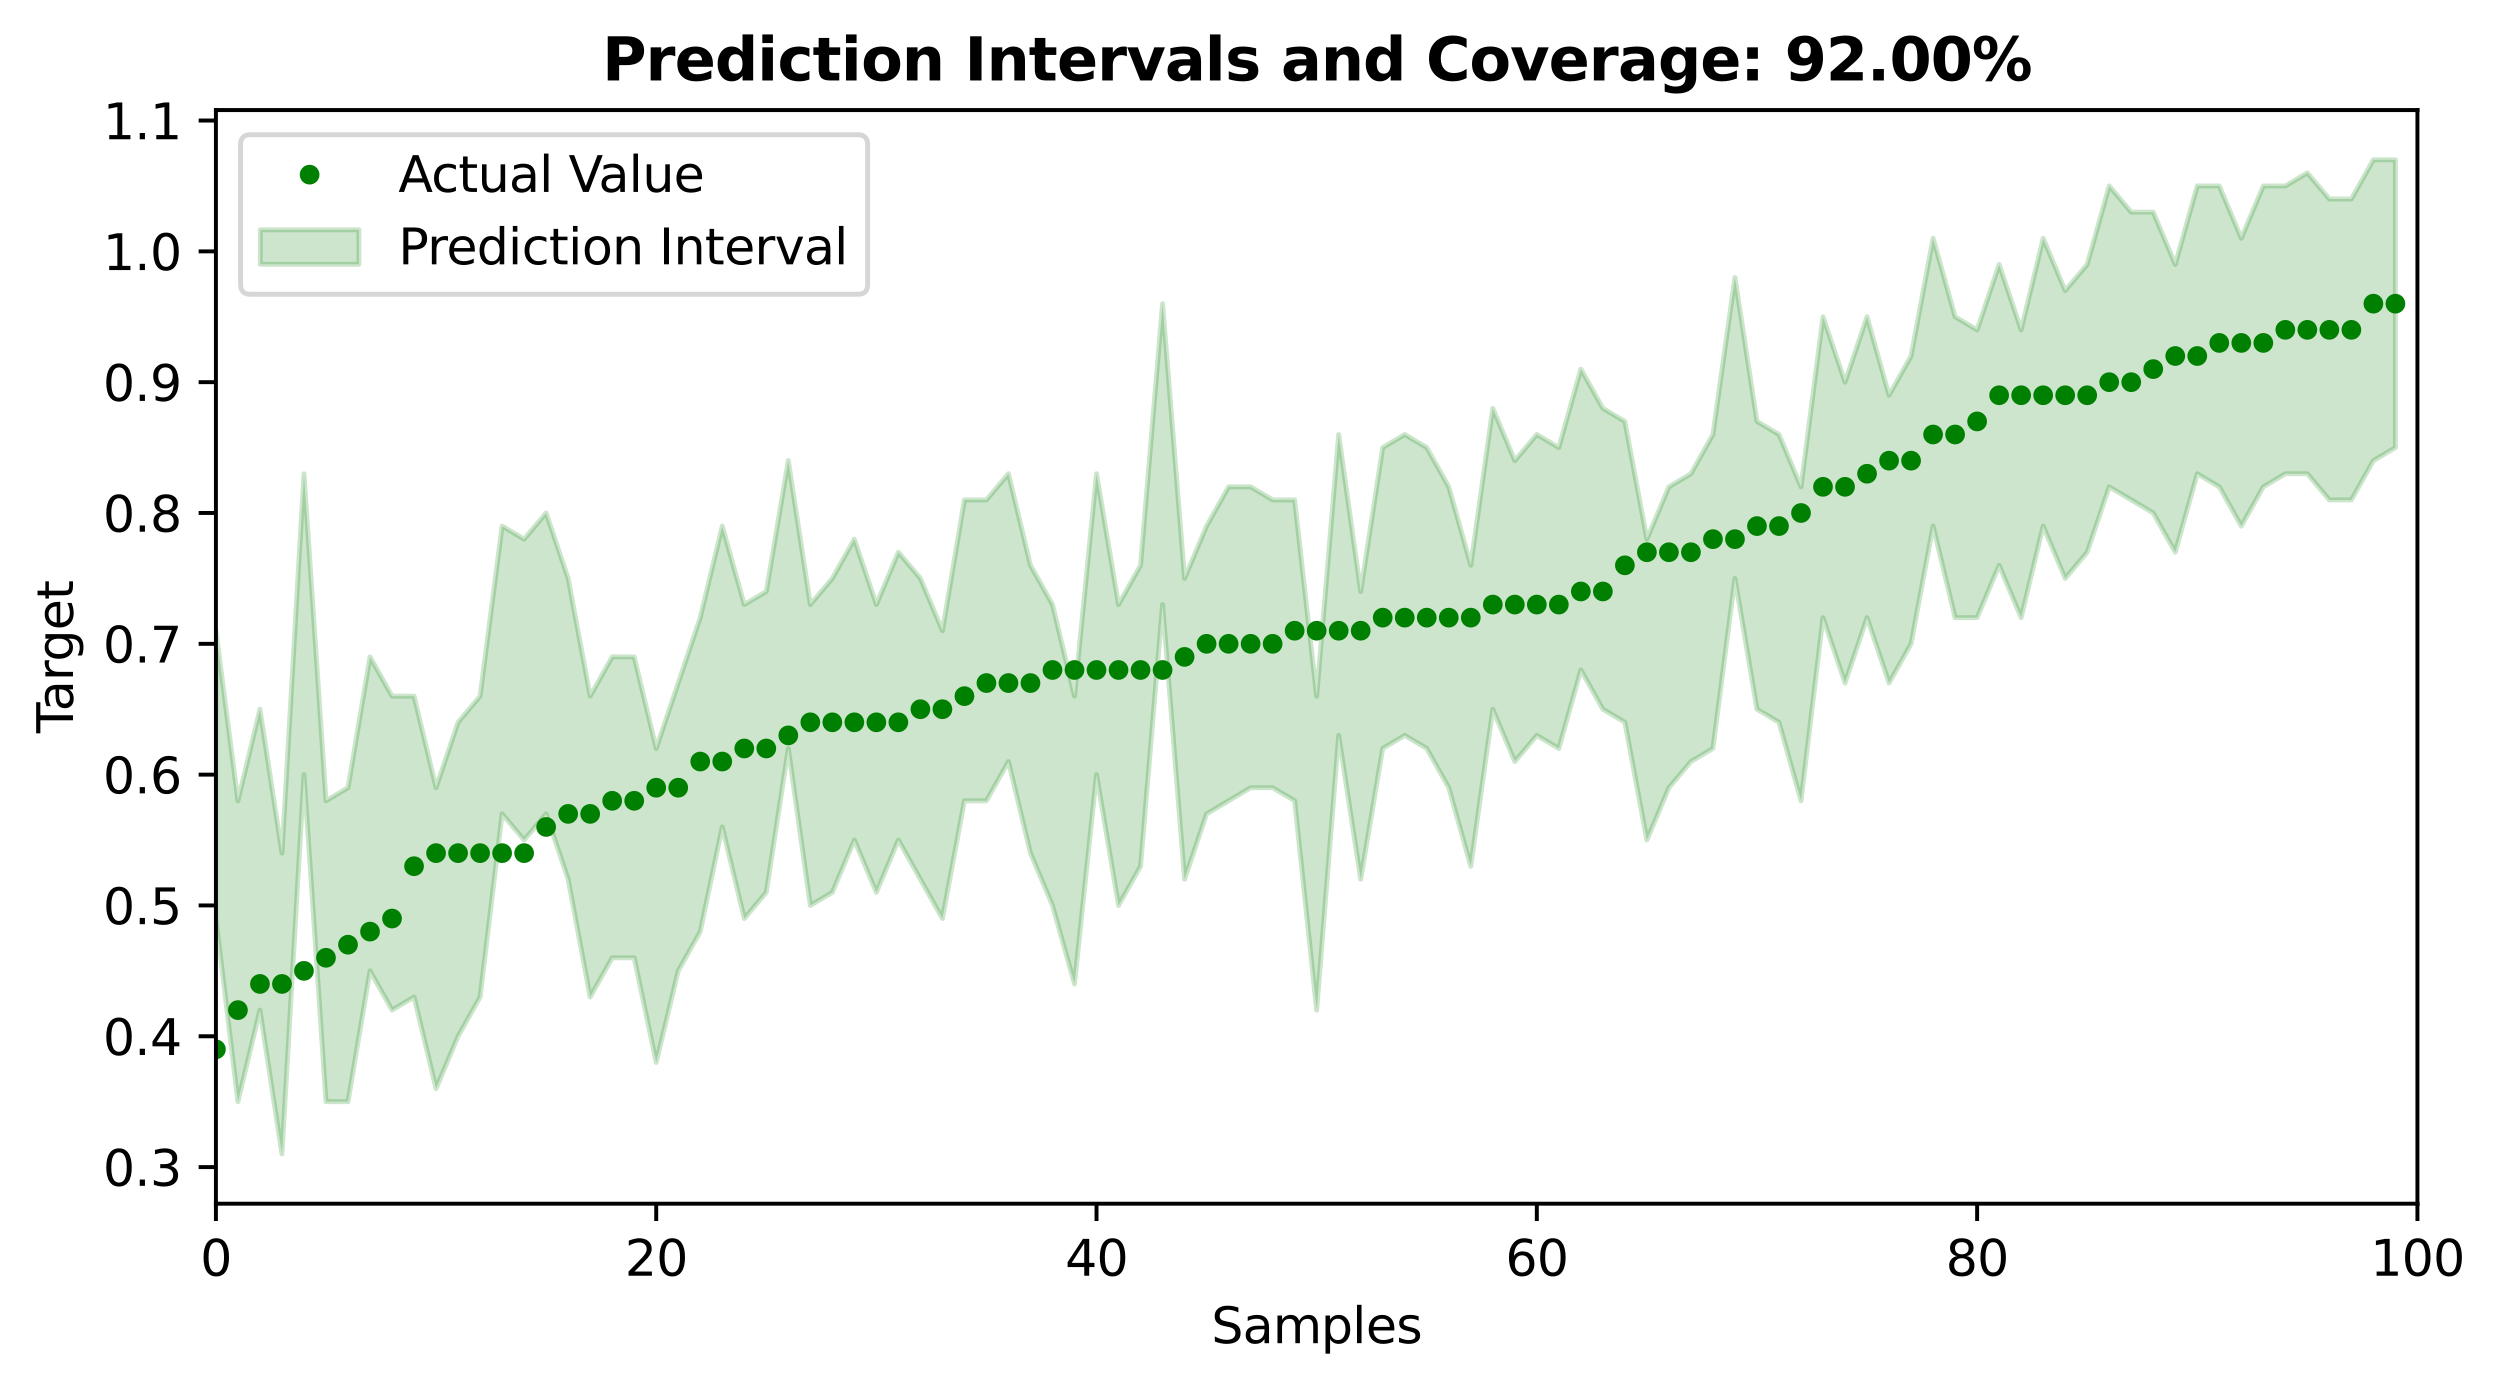 <?xml version="1.0" encoding="utf-8" standalone="no"?>
<!DOCTYPE svg PUBLIC "-//W3C//DTD SVG 1.1//EN"
  "http://www.w3.org/Graphics/SVG/1.1/DTD/svg11.dtd">
<svg xmlns:xlink="http://www.w3.org/1999/xlink" width="506.925pt" height="281.634pt" viewBox="0 0 506.925 281.634" xmlns="http://www.w3.org/2000/svg" version="1.1">
 <defs>
  <style type="text/css">*{stroke-linejoin: round; stroke-linecap: butt}</style>
 </defs>
 <g id="figure_1">
  <g id="patch_1">
   <path d="M 0 281.634 
L 506.925 281.634 
L 506.925 0 
L 0 0 
z
" style="fill: #ffffff"/>
  </g>
  <g id="axes_1">
   <g id="patch_2">
    <path d="M 43.781 244.078 
L 490.181 244.078 
L 490.181 22.318 
L 43.781 22.318 
z
" style="fill: #ffffff"/>
   </g>
   <g id="FillBetweenPolyCollection_1">
    <defs>
     <path id="m137c61a8e6" d="M 43.781 -153.742 
L 43.781 -95.384 
L 48.245 -58.247 
L 52.709 -76.815 
L 57.173 -47.636 
L 61.637 -124.563 
L 66.101 -58.247 
L 70.565 -58.247 
L 75.029 -84.773 
L 79.493 -76.815 
L 83.957 -79.468 
L 88.421 -60.899 
L 92.885 -71.51 
L 97.349 -79.468 
L 101.813 -116.605 
L 106.277 -111.299 
L 110.741 -116.605 
L 115.205 -103.342 
L 119.669 -79.468 
L 124.133 -87.426 
L 128.597 -87.426 
L 133.061 -66.205 
L 137.525 -84.773 
L 141.989 -92.731 
L 146.453 -113.952 
L 150.917 -95.384 
L 155.381 -100.689 
L 159.845 -129.868 
L 164.309 -98.036 
L 168.773 -100.689 
L 173.237 -111.299 
L 177.701 -100.689 
L 182.165 -111.299 
L 186.629 -103.342 
L 191.093 -95.384 
L 195.557 -119.257 
L 200.021 -119.257 
L 204.485 -127.215 
L 208.949 -108.647 
L 213.413 -98.036 
L 217.877 -82.12 
L 222.341 -124.563 
L 226.805 -98.036 
L 231.269 -105.994 
L 235.733 -159.047 
L 240.197 -103.342 
L 244.661 -116.605 
L 249.125 -119.257 
L 253.589 -121.91 
L 258.053 -121.91 
L 262.517 -119.257 
L 266.981 -76.815 
L 271.445 -132.52 
L 275.909 -103.342 
L 280.373 -129.868 
L 284.837 -132.52 
L 289.301 -129.868 
L 293.765 -121.91 
L 298.229 -105.994 
L 302.693 -137.826 
L 307.157 -127.215 
L 311.621 -132.52 
L 316.085 -129.868 
L 320.549 -145.784 
L 325.013 -137.826 
L 329.477 -135.173 
L 333.941 -111.299 
L 338.405 -121.91 
L 342.869 -127.215 
L 347.333 -129.868 
L 351.797 -164.352 
L 356.261 -137.826 
L 360.725 -135.173 
L 365.189 -119.257 
L 369.653 -156.394 
L 374.117 -143.131 
L 378.581 -156.394 
L 383.045 -143.131 
L 387.509 -151.089 
L 391.973 -174.963 
L 396.437 -156.394 
L 400.901 -156.394 
L 405.365 -167.005 
L 409.829 -156.394 
L 414.293 -174.963 
L 418.757 -164.352 
L 423.221 -169.657 
L 427.685 -182.92 
L 432.149 -180.268 
L 436.613 -177.615 
L 441.077 -169.657 
L 445.541 -185.573 
L 450.005 -182.92 
L 454.469 -174.963 
L 458.933 -182.92 
L 463.397 -185.573 
L 467.861 -185.573 
L 472.325 -180.268 
L 476.789 -180.268 
L 481.253 -188.226 
L 485.717 -190.878 
L 485.717 -249.236 
L 485.717 -249.236 
L 481.253 -249.236 
L 476.789 -241.278 
L 472.325 -241.278 
L 467.861 -246.584 
L 463.397 -243.931 
L 458.933 -243.931 
L 454.469 -233.32 
L 450.005 -243.931 
L 445.541 -243.931 
L 441.077 -228.015 
L 436.613 -238.626 
L 432.149 -238.626 
L 427.685 -243.931 
L 423.221 -228.015 
L 418.757 -222.71 
L 414.293 -233.32 
L 409.829 -214.752 
L 405.365 -228.015 
L 400.901 -214.752 
L 396.437 -217.405 
L 391.973 -233.32 
L 387.509 -209.447 
L 383.045 -201.489 
L 378.581 -217.405 
L 374.117 -204.142 
L 369.653 -217.405 
L 365.189 -182.92 
L 360.725 -193.531 
L 356.261 -196.184 
L 351.797 -225.363 
L 347.333 -193.531 
L 342.869 -185.573 
L 338.405 -182.92 
L 333.941 -172.31 
L 329.477 -196.184 
L 325.013 -198.836 
L 320.549 -206.794 
L 316.085 -190.878 
L 311.621 -193.531 
L 307.157 -188.226 
L 302.693 -198.836 
L 298.229 -167.005 
L 293.765 -182.92 
L 289.301 -190.878 
L 284.837 -193.531 
L 280.373 -190.878 
L 275.909 -161.699 
L 271.445 -193.531 
L 266.981 -140.478 
L 262.517 -180.268 
L 258.053 -180.268 
L 253.589 -182.92 
L 249.125 -182.92 
L 244.661 -174.963 
L 240.197 -164.352 
L 235.733 -220.057 
L 231.269 -167.005 
L 226.805 -159.047 
L 222.341 -185.573 
L 217.877 -140.478 
L 213.413 -159.047 
L 208.949 -167.005 
L 204.485 -185.573 
L 200.021 -180.268 
L 195.557 -180.268 
L 191.093 -153.742 
L 186.629 -164.352 
L 182.165 -169.657 
L 177.701 -159.047 
L 173.237 -172.31 
L 168.773 -164.352 
L 164.309 -159.047 
L 159.845 -188.226 
L 155.381 -161.699 
L 150.917 -159.047 
L 146.453 -174.963 
L 141.989 -156.394 
L 137.525 -143.131 
L 133.061 -129.868 
L 128.597 -148.436 
L 124.133 -148.436 
L 119.669 -140.478 
L 115.205 -164.352 
L 110.741 -177.615 
L 106.277 -172.31 
L 101.813 -174.963 
L 97.349 -140.478 
L 92.885 -135.173 
L 88.421 -121.91 
L 83.957 -140.478 
L 79.493 -140.478 
L 75.029 -148.436 
L 70.565 -121.91 
L 66.101 -119.257 
L 61.637 -185.573 
L 57.173 -108.647 
L 52.709 -137.826 
L 48.245 -119.257 
L 43.781 -153.742 
z
" style="stroke: #008000; stroke-opacity: 0.2"/>
    </defs>
    <g clip-path="url(#p1308bdce38)">
     <use xlink:href="#m137c61a8e6" x="0" y="281.634" style="fill: #008000; fill-opacity: 0.2; stroke: #008000; stroke-opacity: 0.2"/>
    </g>
   </g>
   <g id="matplotlib.axis_1">
    <g id="xtick_1">
     <g id="line2d_1">
      <defs>
       <path id="m899ff5d4dc" d="M 0 0 
L 0 3.5 
" style="stroke: #000000; stroke-width: 0.8"/>
      </defs>
      <g>
       <use xlink:href="#m899ff5d4dc" x="43.781" y="244.078" style="stroke: #000000; stroke-width: 0.8"/>
      </g>
     </g>
     <g id="text_1">
      <!-- 0 -->
      <g transform="translate(40.6 258.677) scale(0.1 -0.1)">
       <defs>
        <path id="DejaVuSans-30" d="M 2034 4250 
Q 1547 4250 1301 3770 
Q 1056 3291 1056 2328 
Q 1056 1369 1301 889 
Q 1547 409 2034 409 
Q 2525 409 2770 889 
Q 3016 1369 3016 2328 
Q 3016 3291 2770 3770 
Q 2525 4250 2034 4250 
z
M 2034 4750 
Q 2819 4750 3233 4129 
Q 3647 3509 3647 2328 
Q 3647 1150 3233 529 
Q 2819 -91 2034 -91 
Q 1250 -91 836 529 
Q 422 1150 422 2328 
Q 422 3509 836 4129 
Q 1250 4750 2034 4750 
z
" transform="scale(0.016)"/>
       </defs>
       <use xlink:href="#DejaVuSans-30"/>
      </g>
     </g>
    </g>
    <g id="xtick_2">
     <g id="line2d_2">
      <g>
       <use xlink:href="#m899ff5d4dc" x="133.061" y="244.078" style="stroke: #000000; stroke-width: 0.8"/>
      </g>
     </g>
     <g id="text_2">
      <!-- 20 -->
      <g transform="translate(126.699 258.677) scale(0.1 -0.1)">
       <defs>
        <path id="DejaVuSans-32" d="M 1228 531 
L 3431 531 
L 3431 0 
L 469 0 
L 469 531 
Q 828 903 1448 1529 
Q 2069 2156 2228 2338 
Q 2531 2678 2651 2914 
Q 2772 3150 2772 3378 
Q 2772 3750 2511 3984 
Q 2250 4219 1831 4219 
Q 1534 4219 1204 4116 
Q 875 4013 500 3803 
L 500 4441 
Q 881 4594 1212 4672 
Q 1544 4750 1819 4750 
Q 2544 4750 2975 4387 
Q 3406 4025 3406 3419 
Q 3406 3131 3298 2873 
Q 3191 2616 2906 2266 
Q 2828 2175 2409 1742 
Q 1991 1309 1228 531 
z
" transform="scale(0.016)"/>
       </defs>
       <use xlink:href="#DejaVuSans-32"/>
       <use xlink:href="#DejaVuSans-30" transform="translate(63.623 0)"/>
      </g>
     </g>
    </g>
    <g id="xtick_3">
     <g id="line2d_3">
      <g>
       <use xlink:href="#m899ff5d4dc" x="222.341" y="244.078" style="stroke: #000000; stroke-width: 0.8"/>
      </g>
     </g>
     <g id="text_3">
      <!-- 40 -->
      <g transform="translate(215.979 258.677) scale(0.1 -0.1)">
       <defs>
        <path id="DejaVuSans-34" d="M 2419 4116 
L 825 1625 
L 2419 1625 
L 2419 4116 
z
M 2253 4666 
L 3047 4666 
L 3047 1625 
L 3713 1625 
L 3713 1100 
L 3047 1100 
L 3047 0 
L 2419 0 
L 2419 1100 
L 313 1100 
L 313 1709 
L 2253 4666 
z
" transform="scale(0.016)"/>
       </defs>
       <use xlink:href="#DejaVuSans-34"/>
       <use xlink:href="#DejaVuSans-30" transform="translate(63.623 0)"/>
      </g>
     </g>
    </g>
    <g id="xtick_4">
     <g id="line2d_4">
      <g>
       <use xlink:href="#m899ff5d4dc" x="311.621" y="244.078" style="stroke: #000000; stroke-width: 0.8"/>
      </g>
     </g>
     <g id="text_4">
      <!-- 60 -->
      <g transform="translate(305.259 258.677) scale(0.1 -0.1)">
       <defs>
        <path id="DejaVuSans-36" d="M 2113 2584 
Q 1688 2584 1439 2293 
Q 1191 2003 1191 1497 
Q 1191 994 1439 701 
Q 1688 409 2113 409 
Q 2538 409 2786 701 
Q 3034 994 3034 1497 
Q 3034 2003 2786 2293 
Q 2538 2584 2113 2584 
z
M 3366 4563 
L 3366 3988 
Q 3128 4100 2886 4159 
Q 2644 4219 2406 4219 
Q 1781 4219 1451 3797 
Q 1122 3375 1075 2522 
Q 1259 2794 1537 2939 
Q 1816 3084 2150 3084 
Q 2853 3084 3261 2657 
Q 3669 2231 3669 1497 
Q 3669 778 3244 343 
Q 2819 -91 2113 -91 
Q 1303 -91 875 529 
Q 447 1150 447 2328 
Q 447 3434 972 4092 
Q 1497 4750 2381 4750 
Q 2619 4750 2861 4703 
Q 3103 4656 3366 4563 
z
" transform="scale(0.016)"/>
       </defs>
       <use xlink:href="#DejaVuSans-36"/>
       <use xlink:href="#DejaVuSans-30" transform="translate(63.623 0)"/>
      </g>
     </g>
    </g>
    <g id="xtick_5">
     <g id="line2d_5">
      <g>
       <use xlink:href="#m899ff5d4dc" x="400.901" y="244.078" style="stroke: #000000; stroke-width: 0.8"/>
      </g>
     </g>
     <g id="text_5">
      <!-- 80 -->
      <g transform="translate(394.539 258.677) scale(0.1 -0.1)">
       <defs>
        <path id="DejaVuSans-38" d="M 2034 2216 
Q 1584 2216 1326 1975 
Q 1069 1734 1069 1313 
Q 1069 891 1326 650 
Q 1584 409 2034 409 
Q 2484 409 2743 651 
Q 3003 894 3003 1313 
Q 3003 1734 2745 1975 
Q 2488 2216 2034 2216 
z
M 1403 2484 
Q 997 2584 770 2862 
Q 544 3141 544 3541 
Q 544 4100 942 4425 
Q 1341 4750 2034 4750 
Q 2731 4750 3128 4425 
Q 3525 4100 3525 3541 
Q 3525 3141 3298 2862 
Q 3072 2584 2669 2484 
Q 3125 2378 3379 2068 
Q 3634 1759 3634 1313 
Q 3634 634 3220 271 
Q 2806 -91 2034 -91 
Q 1263 -91 848 271 
Q 434 634 434 1313 
Q 434 1759 690 2068 
Q 947 2378 1403 2484 
z
M 1172 3481 
Q 1172 3119 1398 2916 
Q 1625 2713 2034 2713 
Q 2441 2713 2670 2916 
Q 2900 3119 2900 3481 
Q 2900 3844 2670 4047 
Q 2441 4250 2034 4250 
Q 1625 4250 1398 4047 
Q 1172 3844 1172 3481 
z
" transform="scale(0.016)"/>
       </defs>
       <use xlink:href="#DejaVuSans-38"/>
       <use xlink:href="#DejaVuSans-30" transform="translate(63.623 0)"/>
      </g>
     </g>
    </g>
    <g id="xtick_6">
     <g id="line2d_6">
      <g>
       <use xlink:href="#m899ff5d4dc" x="490.181" y="244.078" style="stroke: #000000; stroke-width: 0.8"/>
      </g>
     </g>
     <g id="text_6">
      <!-- 100 -->
      <g transform="translate(480.637 258.677) scale(0.1 -0.1)">
       <defs>
        <path id="DejaVuSans-31" d="M 794 531 
L 1825 531 
L 1825 4091 
L 703 3866 
L 703 4441 
L 1819 4666 
L 2450 4666 
L 2450 531 
L 3481 531 
L 3481 0 
L 794 0 
L 794 531 
z
" transform="scale(0.016)"/>
       </defs>
       <use xlink:href="#DejaVuSans-31"/>
       <use xlink:href="#DejaVuSans-30" transform="translate(63.623 0)"/>
       <use xlink:href="#DejaVuSans-30" transform="translate(127.246 0)"/>
      </g>
     </g>
    </g>
    <g id="text_7">
     <!-- Samples -->
     <g transform="translate(245.628 272.355) scale(0.1 -0.1)">
      <defs>
       <path id="DejaVuSans-53" d="M 3425 4513 
L 3425 3897 
Q 3066 4069 2747 4153 
Q 2428 4238 2131 4238 
Q 1616 4238 1336 4038 
Q 1056 3838 1056 3469 
Q 1056 3159 1242 3001 
Q 1428 2844 1947 2747 
L 2328 2669 
Q 3034 2534 3370 2195 
Q 3706 1856 3706 1288 
Q 3706 609 3251 259 
Q 2797 -91 1919 -91 
Q 1588 -91 1214 -16 
Q 841 59 441 206 
L 441 856 
Q 825 641 1194 531 
Q 1563 422 1919 422 
Q 2459 422 2753 634 
Q 3047 847 3047 1241 
Q 3047 1584 2836 1778 
Q 2625 1972 2144 2069 
L 1759 2144 
Q 1053 2284 737 2584 
Q 422 2884 422 3419 
Q 422 4038 858 4394 
Q 1294 4750 2059 4750 
Q 2388 4750 2728 4690 
Q 3069 4631 3425 4513 
z
" transform="scale(0.016)"/>
       <path id="DejaVuSans-61" d="M 2194 1759 
Q 1497 1759 1228 1600 
Q 959 1441 959 1056 
Q 959 750 1161 570 
Q 1363 391 1709 391 
Q 2188 391 2477 730 
Q 2766 1069 2766 1631 
L 2766 1759 
L 2194 1759 
z
M 3341 1997 
L 3341 0 
L 2766 0 
L 2766 531 
Q 2569 213 2275 61 
Q 1981 -91 1556 -91 
Q 1019 -91 701 211 
Q 384 513 384 1019 
Q 384 1609 779 1909 
Q 1175 2209 1959 2209 
L 2766 2209 
L 2766 2266 
Q 2766 2663 2505 2880 
Q 2244 3097 1772 3097 
Q 1472 3097 1187 3025 
Q 903 2953 641 2809 
L 641 3341 
Q 956 3463 1253 3523 
Q 1550 3584 1831 3584 
Q 2591 3584 2966 3190 
Q 3341 2797 3341 1997 
z
" transform="scale(0.016)"/>
       <path id="DejaVuSans-6d" d="M 3328 2828 
Q 3544 3216 3844 3400 
Q 4144 3584 4550 3584 
Q 5097 3584 5394 3201 
Q 5691 2819 5691 2113 
L 5691 0 
L 5113 0 
L 5113 2094 
Q 5113 2597 4934 2840 
Q 4756 3084 4391 3084 
Q 3944 3084 3684 2787 
Q 3425 2491 3425 1978 
L 3425 0 
L 2847 0 
L 2847 2094 
Q 2847 2600 2669 2842 
Q 2491 3084 2119 3084 
Q 1678 3084 1418 2786 
Q 1159 2488 1159 1978 
L 1159 0 
L 581 0 
L 581 3500 
L 1159 3500 
L 1159 2956 
Q 1356 3278 1631 3431 
Q 1906 3584 2284 3584 
Q 2666 3584 2933 3390 
Q 3200 3197 3328 2828 
z
" transform="scale(0.016)"/>
       <path id="DejaVuSans-70" d="M 1159 525 
L 1159 -1331 
L 581 -1331 
L 581 3500 
L 1159 3500 
L 1159 2969 
Q 1341 3281 1617 3432 
Q 1894 3584 2278 3584 
Q 2916 3584 3314 3078 
Q 3713 2572 3713 1747 
Q 3713 922 3314 415 
Q 2916 -91 2278 -91 
Q 1894 -91 1617 61 
Q 1341 213 1159 525 
z
M 3116 1747 
Q 3116 2381 2855 2742 
Q 2594 3103 2138 3103 
Q 1681 3103 1420 2742 
Q 1159 2381 1159 1747 
Q 1159 1113 1420 752 
Q 1681 391 2138 391 
Q 2594 391 2855 752 
Q 3116 1113 3116 1747 
z
" transform="scale(0.016)"/>
       <path id="DejaVuSans-6c" d="M 603 4863 
L 1178 4863 
L 1178 0 
L 603 0 
L 603 4863 
z
" transform="scale(0.016)"/>
       <path id="DejaVuSans-65" d="M 3597 1894 
L 3597 1613 
L 953 1613 
Q 991 1019 1311 708 
Q 1631 397 2203 397 
Q 2534 397 2845 478 
Q 3156 559 3463 722 
L 3463 178 
Q 3153 47 2828 -22 
Q 2503 -91 2169 -91 
Q 1331 -91 842 396 
Q 353 884 353 1716 
Q 353 2575 817 3079 
Q 1281 3584 2069 3584 
Q 2775 3584 3186 3129 
Q 3597 2675 3597 1894 
z
M 3022 2063 
Q 3016 2534 2758 2815 
Q 2500 3097 2075 3097 
Q 1594 3097 1305 2825 
Q 1016 2553 972 2059 
L 3022 2063 
z
" transform="scale(0.016)"/>
       <path id="DejaVuSans-73" d="M 2834 3397 
L 2834 2853 
Q 2591 2978 2328 3040 
Q 2066 3103 1784 3103 
Q 1356 3103 1142 2972 
Q 928 2841 928 2578 
Q 928 2378 1081 2264 
Q 1234 2150 1697 2047 
L 1894 2003 
Q 2506 1872 2764 1633 
Q 3022 1394 3022 966 
Q 3022 478 2636 193 
Q 2250 -91 1575 -91 
Q 1294 -91 989 -36 
Q 684 19 347 128 
L 347 722 
Q 666 556 975 473 
Q 1284 391 1588 391 
Q 1994 391 2212 530 
Q 2431 669 2431 922 
Q 2431 1156 2273 1281 
Q 2116 1406 1581 1522 
L 1381 1569 
Q 847 1681 609 1914 
Q 372 2147 372 2553 
Q 372 3047 722 3315 
Q 1072 3584 1716 3584 
Q 2034 3584 2315 3537 
Q 2597 3491 2834 3397 
z
" transform="scale(0.016)"/>
      </defs>
      <use xlink:href="#DejaVuSans-53"/>
      <use xlink:href="#DejaVuSans-61" transform="translate(63.477 0)"/>
      <use xlink:href="#DejaVuSans-6d" transform="translate(124.756 0)"/>
      <use xlink:href="#DejaVuSans-70" transform="translate(222.168 0)"/>
      <use xlink:href="#DejaVuSans-6c" transform="translate(285.645 0)"/>
      <use xlink:href="#DejaVuSans-65" transform="translate(313.428 0)"/>
      <use xlink:href="#DejaVuSans-73" transform="translate(374.951 0)"/>
     </g>
    </g>
   </g>
   <g id="matplotlib.axis_2">
    <g id="ytick_1">
     <g id="line2d_7">
      <defs>
       <path id="md179dfed10" d="M 0 0 
L -3.5 0 
" style="stroke: #000000; stroke-width: 0.8"/>
      </defs>
      <g>
       <use xlink:href="#md179dfed10" x="43.781" y="236.651" style="stroke: #000000; stroke-width: 0.8"/>
      </g>
     </g>
     <g id="text_8">
      <!-- 0.3 -->
      <g transform="translate(20.878 240.45) scale(0.1 -0.1)">
       <defs>
        <path id="DejaVuSans-2e" d="M 684 794 
L 1344 794 
L 1344 0 
L 684 0 
L 684 794 
z
" transform="scale(0.016)"/>
        <path id="DejaVuSans-33" d="M 2597 2516 
Q 3050 2419 3304 2112 
Q 3559 1806 3559 1356 
Q 3559 666 3084 287 
Q 2609 -91 1734 -91 
Q 1441 -91 1130 -33 
Q 819 25 488 141 
L 488 750 
Q 750 597 1062 519 
Q 1375 441 1716 441 
Q 2309 441 2620 675 
Q 2931 909 2931 1356 
Q 2931 1769 2642 2001 
Q 2353 2234 1838 2234 
L 1294 2234 
L 1294 2753 
L 1863 2753 
Q 2328 2753 2575 2939 
Q 2822 3125 2822 3475 
Q 2822 3834 2567 4026 
Q 2313 4219 1838 4219 
Q 1578 4219 1281 4162 
Q 984 4106 628 3988 
L 628 4550 
Q 988 4650 1302 4700 
Q 1616 4750 1894 4750 
Q 2613 4750 3031 4423 
Q 3450 4097 3450 3541 
Q 3450 3153 3228 2886 
Q 3006 2619 2597 2516 
z
" transform="scale(0.016)"/>
       </defs>
       <use xlink:href="#DejaVuSans-30"/>
       <use xlink:href="#DejaVuSans-2e" transform="translate(63.623 0)"/>
       <use xlink:href="#DejaVuSans-33" transform="translate(95.41 0)"/>
      </g>
     </g>
    </g>
    <g id="ytick_2">
     <g id="line2d_8">
      <g>
       <use xlink:href="#md179dfed10" x="43.781" y="210.124" style="stroke: #000000; stroke-width: 0.8"/>
      </g>
     </g>
     <g id="text_9">
      <!-- 0.4 -->
      <g transform="translate(20.878 213.924) scale(0.1 -0.1)">
       <use xlink:href="#DejaVuSans-30"/>
       <use xlink:href="#DejaVuSans-2e" transform="translate(63.623 0)"/>
       <use xlink:href="#DejaVuSans-34" transform="translate(95.41 0)"/>
      </g>
     </g>
    </g>
    <g id="ytick_3">
     <g id="line2d_9">
      <g>
       <use xlink:href="#md179dfed10" x="43.781" y="183.598" style="stroke: #000000; stroke-width: 0.8"/>
      </g>
     </g>
     <g id="text_10">
      <!-- 0.5 -->
      <g transform="translate(20.878 187.397) scale(0.1 -0.1)">
       <defs>
        <path id="DejaVuSans-35" d="M 691 4666 
L 3169 4666 
L 3169 4134 
L 1269 4134 
L 1269 2991 
Q 1406 3038 1543 3061 
Q 1681 3084 1819 3084 
Q 2600 3084 3056 2656 
Q 3513 2228 3513 1497 
Q 3513 744 3044 326 
Q 2575 -91 1722 -91 
Q 1428 -91 1123 -41 
Q 819 9 494 109 
L 494 744 
Q 775 591 1075 516 
Q 1375 441 1709 441 
Q 2250 441 2565 725 
Q 2881 1009 2881 1497 
Q 2881 1984 2565 2268 
Q 2250 2553 1709 2553 
Q 1456 2553 1204 2497 
Q 953 2441 691 2322 
L 691 4666 
z
" transform="scale(0.016)"/>
       </defs>
       <use xlink:href="#DejaVuSans-30"/>
       <use xlink:href="#DejaVuSans-2e" transform="translate(63.623 0)"/>
       <use xlink:href="#DejaVuSans-35" transform="translate(95.41 0)"/>
      </g>
     </g>
    </g>
    <g id="ytick_4">
     <g id="line2d_10">
      <g>
       <use xlink:href="#md179dfed10" x="43.781" y="157.072" style="stroke: #000000; stroke-width: 0.8"/>
      </g>
     </g>
     <g id="text_11">
      <!-- 0.6 -->
      <g transform="translate(20.878 160.871) scale(0.1 -0.1)">
       <use xlink:href="#DejaVuSans-30"/>
       <use xlink:href="#DejaVuSans-2e" transform="translate(63.623 0)"/>
       <use xlink:href="#DejaVuSans-36" transform="translate(95.41 0)"/>
      </g>
     </g>
    </g>
    <g id="ytick_5">
     <g id="line2d_11">
      <g>
       <use xlink:href="#md179dfed10" x="43.781" y="130.545" style="stroke: #000000; stroke-width: 0.8"/>
      </g>
     </g>
     <g id="text_12">
      <!-- 0.7 -->
      <g transform="translate(20.878 134.345) scale(0.1 -0.1)">
       <defs>
        <path id="DejaVuSans-37" d="M 525 4666 
L 3525 4666 
L 3525 4397 
L 1831 0 
L 1172 0 
L 2766 4134 
L 525 4134 
L 525 4666 
z
" transform="scale(0.016)"/>
       </defs>
       <use xlink:href="#DejaVuSans-30"/>
       <use xlink:href="#DejaVuSans-2e" transform="translate(63.623 0)"/>
       <use xlink:href="#DejaVuSans-37" transform="translate(95.41 0)"/>
      </g>
     </g>
    </g>
    <g id="ytick_6">
     <g id="line2d_12">
      <g>
       <use xlink:href="#md179dfed10" x="43.781" y="104.019" style="stroke: #000000; stroke-width: 0.8"/>
      </g>
     </g>
     <g id="text_13">
      <!-- 0.8 -->
      <g transform="translate(20.878 107.818) scale(0.1 -0.1)">
       <use xlink:href="#DejaVuSans-30"/>
       <use xlink:href="#DejaVuSans-2e" transform="translate(63.623 0)"/>
       <use xlink:href="#DejaVuSans-38" transform="translate(95.41 0)"/>
      </g>
     </g>
    </g>
    <g id="ytick_7">
     <g id="line2d_13">
      <g>
       <use xlink:href="#md179dfed10" x="43.781" y="77.493" style="stroke: #000000; stroke-width: 0.8"/>
      </g>
     </g>
     <g id="text_14">
      <!-- 0.9 -->
      <g transform="translate(20.878 81.292) scale(0.1 -0.1)">
       <defs>
        <path id="DejaVuSans-39" d="M 703 97 
L 703 672 
Q 941 559 1184 500 
Q 1428 441 1663 441 
Q 2288 441 2617 861 
Q 2947 1281 2994 2138 
Q 2813 1869 2534 1725 
Q 2256 1581 1919 1581 
Q 1219 1581 811 2004 
Q 403 2428 403 3163 
Q 403 3881 828 4315 
Q 1253 4750 1959 4750 
Q 2769 4750 3195 4129 
Q 3622 3509 3622 2328 
Q 3622 1225 3098 567 
Q 2575 -91 1691 -91 
Q 1453 -91 1209 -44 
Q 966 3 703 97 
z
M 1959 2075 
Q 2384 2075 2632 2365 
Q 2881 2656 2881 3163 
Q 2881 3666 2632 3958 
Q 2384 4250 1959 4250 
Q 1534 4250 1286 3958 
Q 1038 3666 1038 3163 
Q 1038 2656 1286 2365 
Q 1534 2075 1959 2075 
z
" transform="scale(0.016)"/>
       </defs>
       <use xlink:href="#DejaVuSans-30"/>
       <use xlink:href="#DejaVuSans-2e" transform="translate(63.623 0)"/>
       <use xlink:href="#DejaVuSans-39" transform="translate(95.41 0)"/>
      </g>
     </g>
    </g>
    <g id="ytick_8">
     <g id="line2d_14">
      <g>
       <use xlink:href="#md179dfed10" x="43.781" y="50.967" style="stroke: #000000; stroke-width: 0.8"/>
      </g>
     </g>
     <g id="text_15">
      <!-- 1.0 -->
      <g transform="translate(20.878 54.766) scale(0.1 -0.1)">
       <use xlink:href="#DejaVuSans-31"/>
       <use xlink:href="#DejaVuSans-2e" transform="translate(63.623 0)"/>
       <use xlink:href="#DejaVuSans-30" transform="translate(95.41 0)"/>
      </g>
     </g>
    </g>
    <g id="ytick_9">
     <g id="line2d_15">
      <g>
       <use xlink:href="#md179dfed10" x="43.781" y="24.44" style="stroke: #000000; stroke-width: 0.8"/>
      </g>
     </g>
     <g id="text_16">
      <!-- 1.1 -->
      <g transform="translate(20.878 28.239) scale(0.1 -0.1)">
       <use xlink:href="#DejaVuSans-31"/>
       <use xlink:href="#DejaVuSans-2e" transform="translate(63.623 0)"/>
       <use xlink:href="#DejaVuSans-31" transform="translate(95.41 0)"/>
      </g>
     </g>
    </g>
    <g id="text_17">
     <!-- Target -->
     <g transform="translate(14.798 148.67) rotate(-90) scale(0.1 -0.1)">
      <defs>
       <path id="DejaVuSans-54" d="M -19 4666 
L 3928 4666 
L 3928 4134 
L 2272 4134 
L 2272 0 
L 1638 0 
L 1638 4134 
L -19 4134 
L -19 4666 
z
" transform="scale(0.016)"/>
       <path id="DejaVuSans-72" d="M 2631 2963 
Q 2534 3019 2420 3045 
Q 2306 3072 2169 3072 
Q 1681 3072 1420 2755 
Q 1159 2438 1159 1844 
L 1159 0 
L 581 0 
L 581 3500 
L 1159 3500 
L 1159 2956 
Q 1341 3275 1631 3429 
Q 1922 3584 2338 3584 
Q 2397 3584 2469 3576 
Q 2541 3569 2628 3553 
L 2631 2963 
z
" transform="scale(0.016)"/>
       <path id="DejaVuSans-67" d="M 2906 1791 
Q 2906 2416 2648 2759 
Q 2391 3103 1925 3103 
Q 1463 3103 1205 2759 
Q 947 2416 947 1791 
Q 947 1169 1205 825 
Q 1463 481 1925 481 
Q 2391 481 2648 825 
Q 2906 1169 2906 1791 
z
M 3481 434 
Q 3481 -459 3084 -895 
Q 2688 -1331 1869 -1331 
Q 1566 -1331 1297 -1286 
Q 1028 -1241 775 -1147 
L 775 -588 
Q 1028 -725 1275 -790 
Q 1522 -856 1778 -856 
Q 2344 -856 2625 -561 
Q 2906 -266 2906 331 
L 2906 616 
Q 2728 306 2450 153 
Q 2172 0 1784 0 
Q 1141 0 747 490 
Q 353 981 353 1791 
Q 353 2603 747 3093 
Q 1141 3584 1784 3584 
Q 2172 3584 2450 3431 
Q 2728 3278 2906 2969 
L 2906 3500 
L 3481 3500 
L 3481 434 
z
" transform="scale(0.016)"/>
       <path id="DejaVuSans-74" d="M 1172 4494 
L 1172 3500 
L 2356 3500 
L 2356 3053 
L 1172 3053 
L 1172 1153 
Q 1172 725 1289 603 
Q 1406 481 1766 481 
L 2356 481 
L 2356 0 
L 1766 0 
Q 1100 0 847 248 
Q 594 497 594 1153 
L 594 3053 
L 172 3053 
L 172 3500 
L 594 3500 
L 594 4494 
L 1172 4494 
z
" transform="scale(0.016)"/>
      </defs>
      <use xlink:href="#DejaVuSans-54"/>
      <use xlink:href="#DejaVuSans-61" transform="translate(44.584 0)"/>
      <use xlink:href="#DejaVuSans-72" transform="translate(105.863 0)"/>
      <use xlink:href="#DejaVuSans-67" transform="translate(145.227 0)"/>
      <use xlink:href="#DejaVuSans-65" transform="translate(208.703 0)"/>
      <use xlink:href="#DejaVuSans-74" transform="translate(270.227 0)"/>
     </g>
    </g>
   </g>
   <g id="line2d_16">
    <defs>
     <path id="m999da9d67f" d="M 0 1.5 
C 0.398 1.5 0.779 1.342 1.061 1.061 
C 1.342 0.779 1.5 0.398 1.5 0 
C 1.5 -0.398 1.342 -0.779 1.061 -1.061 
C 0.779 -1.342 0.398 -1.5 0 -1.5 
C -0.398 -1.5 -0.779 -1.342 -1.061 -1.061 
C -1.342 -0.779 -1.5 -0.398 -1.5 0 
C -1.5 0.398 -1.342 0.779 -1.061 1.061 
C -0.779 1.342 -0.398 1.5 0 1.5 
z
" style="stroke: #008000"/>
    </defs>
    <g clip-path="url(#p1308bdce38)">
     <use xlink:href="#m999da9d67f" x="43.781" y="212.777" style="fill: #008000; stroke: #008000"/>
     <use xlink:href="#m999da9d67f" x="48.245" y="204.819" style="fill: #008000; stroke: #008000"/>
     <use xlink:href="#m999da9d67f" x="52.709" y="199.514" style="fill: #008000; stroke: #008000"/>
     <use xlink:href="#m999da9d67f" x="57.173" y="199.514" style="fill: #008000; stroke: #008000"/>
     <use xlink:href="#m999da9d67f" x="61.637" y="196.861" style="fill: #008000; stroke: #008000"/>
     <use xlink:href="#m999da9d67f" x="66.101" y="194.209" style="fill: #008000; stroke: #008000"/>
     <use xlink:href="#m999da9d67f" x="70.565" y="191.556" style="fill: #008000; stroke: #008000"/>
     <use xlink:href="#m999da9d67f" x="75.029" y="188.903" style="fill: #008000; stroke: #008000"/>
     <use xlink:href="#m999da9d67f" x="79.493" y="186.251" style="fill: #008000; stroke: #008000"/>
     <use xlink:href="#m999da9d67f" x="83.957" y="175.64" style="fill: #008000; stroke: #008000"/>
     <use xlink:href="#m999da9d67f" x="88.421" y="172.988" style="fill: #008000; stroke: #008000"/>
     <use xlink:href="#m999da9d67f" x="92.885" y="172.988" style="fill: #008000; stroke: #008000"/>
     <use xlink:href="#m999da9d67f" x="97.349" y="172.988" style="fill: #008000; stroke: #008000"/>
     <use xlink:href="#m999da9d67f" x="101.813" y="172.988" style="fill: #008000; stroke: #008000"/>
     <use xlink:href="#m999da9d67f" x="106.277" y="172.988" style="fill: #008000; stroke: #008000"/>
     <use xlink:href="#m999da9d67f" x="110.741" y="167.682" style="fill: #008000; stroke: #008000"/>
     <use xlink:href="#m999da9d67f" x="115.205" y="165.03" style="fill: #008000; stroke: #008000"/>
     <use xlink:href="#m999da9d67f" x="119.669" y="165.03" style="fill: #008000; stroke: #008000"/>
     <use xlink:href="#m999da9d67f" x="124.133" y="162.377" style="fill: #008000; stroke: #008000"/>
     <use xlink:href="#m999da9d67f" x="128.597" y="162.377" style="fill: #008000; stroke: #008000"/>
     <use xlink:href="#m999da9d67f" x="133.061" y="159.724" style="fill: #008000; stroke: #008000"/>
     <use xlink:href="#m999da9d67f" x="137.525" y="159.724" style="fill: #008000; stroke: #008000"/>
     <use xlink:href="#m999da9d67f" x="141.989" y="154.419" style="fill: #008000; stroke: #008000"/>
     <use xlink:href="#m999da9d67f" x="146.453" y="154.419" style="fill: #008000; stroke: #008000"/>
     <use xlink:href="#m999da9d67f" x="150.917" y="151.767" style="fill: #008000; stroke: #008000"/>
     <use xlink:href="#m999da9d67f" x="155.381" y="151.767" style="fill: #008000; stroke: #008000"/>
     <use xlink:href="#m999da9d67f" x="159.845" y="149.114" style="fill: #008000; stroke: #008000"/>
     <use xlink:href="#m999da9d67f" x="164.309" y="146.461" style="fill: #008000; stroke: #008000"/>
     <use xlink:href="#m999da9d67f" x="168.773" y="146.461" style="fill: #008000; stroke: #008000"/>
     <use xlink:href="#m999da9d67f" x="173.237" y="146.461" style="fill: #008000; stroke: #008000"/>
     <use xlink:href="#m999da9d67f" x="177.701" y="146.461" style="fill: #008000; stroke: #008000"/>
     <use xlink:href="#m999da9d67f" x="182.165" y="146.461" style="fill: #008000; stroke: #008000"/>
     <use xlink:href="#m999da9d67f" x="186.629" y="143.809" style="fill: #008000; stroke: #008000"/>
     <use xlink:href="#m999da9d67f" x="191.093" y="143.809" style="fill: #008000; stroke: #008000"/>
     <use xlink:href="#m999da9d67f" x="195.557" y="141.156" style="fill: #008000; stroke: #008000"/>
     <use xlink:href="#m999da9d67f" x="200.021" y="138.503" style="fill: #008000; stroke: #008000"/>
     <use xlink:href="#m999da9d67f" x="204.485" y="138.503" style="fill: #008000; stroke: #008000"/>
     <use xlink:href="#m999da9d67f" x="208.949" y="138.503" style="fill: #008000; stroke: #008000"/>
     <use xlink:href="#m999da9d67f" x="213.413" y="135.851" style="fill: #008000; stroke: #008000"/>
     <use xlink:href="#m999da9d67f" x="217.877" y="135.851" style="fill: #008000; stroke: #008000"/>
     <use xlink:href="#m999da9d67f" x="222.341" y="135.851" style="fill: #008000; stroke: #008000"/>
     <use xlink:href="#m999da9d67f" x="226.805" y="135.851" style="fill: #008000; stroke: #008000"/>
     <use xlink:href="#m999da9d67f" x="231.269" y="135.851" style="fill: #008000; stroke: #008000"/>
     <use xlink:href="#m999da9d67f" x="235.733" y="135.851" style="fill: #008000; stroke: #008000"/>
     <use xlink:href="#m999da9d67f" x="240.197" y="133.198" style="fill: #008000; stroke: #008000"/>
     <use xlink:href="#m999da9d67f" x="244.661" y="130.545" style="fill: #008000; stroke: #008000"/>
     <use xlink:href="#m999da9d67f" x="249.125" y="130.545" style="fill: #008000; stroke: #008000"/>
     <use xlink:href="#m999da9d67f" x="253.589" y="130.545" style="fill: #008000; stroke: #008000"/>
     <use xlink:href="#m999da9d67f" x="258.053" y="130.545" style="fill: #008000; stroke: #008000"/>
     <use xlink:href="#m999da9d67f" x="262.517" y="127.893" style="fill: #008000; stroke: #008000"/>
     <use xlink:href="#m999da9d67f" x="266.981" y="127.893" style="fill: #008000; stroke: #008000"/>
     <use xlink:href="#m999da9d67f" x="271.445" y="127.893" style="fill: #008000; stroke: #008000"/>
     <use xlink:href="#m999da9d67f" x="275.909" y="127.893" style="fill: #008000; stroke: #008000"/>
     <use xlink:href="#m999da9d67f" x="280.373" y="125.24" style="fill: #008000; stroke: #008000"/>
     <use xlink:href="#m999da9d67f" x="284.837" y="125.24" style="fill: #008000; stroke: #008000"/>
     <use xlink:href="#m999da9d67f" x="289.301" y="125.24" style="fill: #008000; stroke: #008000"/>
     <use xlink:href="#m999da9d67f" x="293.765" y="125.24" style="fill: #008000; stroke: #008000"/>
     <use xlink:href="#m999da9d67f" x="298.229" y="125.24" style="fill: #008000; stroke: #008000"/>
     <use xlink:href="#m999da9d67f" x="302.693" y="122.588" style="fill: #008000; stroke: #008000"/>
     <use xlink:href="#m999da9d67f" x="307.157" y="122.588" style="fill: #008000; stroke: #008000"/>
     <use xlink:href="#m999da9d67f" x="311.621" y="122.588" style="fill: #008000; stroke: #008000"/>
     <use xlink:href="#m999da9d67f" x="316.085" y="122.588" style="fill: #008000; stroke: #008000"/>
     <use xlink:href="#m999da9d67f" x="320.549" y="119.935" style="fill: #008000; stroke: #008000"/>
     <use xlink:href="#m999da9d67f" x="325.013" y="119.935" style="fill: #008000; stroke: #008000"/>
     <use xlink:href="#m999da9d67f" x="329.477" y="114.63" style="fill: #008000; stroke: #008000"/>
     <use xlink:href="#m999da9d67f" x="333.941" y="111.977" style="fill: #008000; stroke: #008000"/>
     <use xlink:href="#m999da9d67f" x="338.405" y="111.977" style="fill: #008000; stroke: #008000"/>
     <use xlink:href="#m999da9d67f" x="342.869" y="111.977" style="fill: #008000; stroke: #008000"/>
     <use xlink:href="#m999da9d67f" x="347.333" y="109.324" style="fill: #008000; stroke: #008000"/>
     <use xlink:href="#m999da9d67f" x="351.797" y="109.324" style="fill: #008000; stroke: #008000"/>
     <use xlink:href="#m999da9d67f" x="356.261" y="106.672" style="fill: #008000; stroke: #008000"/>
     <use xlink:href="#m999da9d67f" x="360.725" y="106.672" style="fill: #008000; stroke: #008000"/>
     <use xlink:href="#m999da9d67f" x="365.189" y="104.019" style="fill: #008000; stroke: #008000"/>
     <use xlink:href="#m999da9d67f" x="369.653" y="98.714" style="fill: #008000; stroke: #008000"/>
     <use xlink:href="#m999da9d67f" x="374.117" y="98.714" style="fill: #008000; stroke: #008000"/>
     <use xlink:href="#m999da9d67f" x="378.581" y="96.061" style="fill: #008000; stroke: #008000"/>
     <use xlink:href="#m999da9d67f" x="383.045" y="93.409" style="fill: #008000; stroke: #008000"/>
     <use xlink:href="#m999da9d67f" x="387.509" y="93.409" style="fill: #008000; stroke: #008000"/>
     <use xlink:href="#m999da9d67f" x="391.973" y="88.103" style="fill: #008000; stroke: #008000"/>
     <use xlink:href="#m999da9d67f" x="396.437" y="88.103" style="fill: #008000; stroke: #008000"/>
     <use xlink:href="#m999da9d67f" x="400.901" y="85.451" style="fill: #008000; stroke: #008000"/>
     <use xlink:href="#m999da9d67f" x="405.365" y="80.145" style="fill: #008000; stroke: #008000"/>
     <use xlink:href="#m999da9d67f" x="409.829" y="80.145" style="fill: #008000; stroke: #008000"/>
     <use xlink:href="#m999da9d67f" x="414.293" y="80.145" style="fill: #008000; stroke: #008000"/>
     <use xlink:href="#m999da9d67f" x="418.757" y="80.145" style="fill: #008000; stroke: #008000"/>
     <use xlink:href="#m999da9d67f" x="423.221" y="80.145" style="fill: #008000; stroke: #008000"/>
     <use xlink:href="#m999da9d67f" x="427.685" y="77.493" style="fill: #008000; stroke: #008000"/>
     <use xlink:href="#m999da9d67f" x="432.149" y="77.493" style="fill: #008000; stroke: #008000"/>
     <use xlink:href="#m999da9d67f" x="436.613" y="74.84" style="fill: #008000; stroke: #008000"/>
     <use xlink:href="#m999da9d67f" x="441.077" y="72.188" style="fill: #008000; stroke: #008000"/>
     <use xlink:href="#m999da9d67f" x="445.541" y="72.188" style="fill: #008000; stroke: #008000"/>
     <use xlink:href="#m999da9d67f" x="450.005" y="69.535" style="fill: #008000; stroke: #008000"/>
     <use xlink:href="#m999da9d67f" x="454.469" y="69.535" style="fill: #008000; stroke: #008000"/>
     <use xlink:href="#m999da9d67f" x="458.933" y="69.535" style="fill: #008000; stroke: #008000"/>
     <use xlink:href="#m999da9d67f" x="463.397" y="66.882" style="fill: #008000; stroke: #008000"/>
     <use xlink:href="#m999da9d67f" x="467.861" y="66.882" style="fill: #008000; stroke: #008000"/>
     <use xlink:href="#m999da9d67f" x="472.325" y="66.882" style="fill: #008000; stroke: #008000"/>
     <use xlink:href="#m999da9d67f" x="476.789" y="66.882" style="fill: #008000; stroke: #008000"/>
     <use xlink:href="#m999da9d67f" x="481.253" y="61.577" style="fill: #008000; stroke: #008000"/>
     <use xlink:href="#m999da9d67f" x="485.717" y="61.577" style="fill: #008000; stroke: #008000"/>
    </g>
   </g>
   <g id="patch_3">
    <path d="M 43.781 244.078 
L 43.781 22.318 
" style="fill: none; stroke: #000000; stroke-width: 0.8; stroke-linejoin: miter; stroke-linecap: square"/>
   </g>
   <g id="patch_4">
    <path d="M 490.181 244.078 
L 490.181 22.318 
" style="fill: none; stroke: #000000; stroke-width: 0.8; stroke-linejoin: miter; stroke-linecap: square"/>
   </g>
   <g id="patch_5">
    <path d="M 43.781 244.078 
L 490.181 244.078 
" style="fill: none; stroke: #000000; stroke-width: 0.8; stroke-linejoin: miter; stroke-linecap: square"/>
   </g>
   <g id="patch_6">
    <path d="M 43.781 22.318 
L 490.181 22.318 
" style="fill: none; stroke: #000000; stroke-width: 0.8; stroke-linejoin: miter; stroke-linecap: square"/>
   </g>
   <g id="text_18">
    <!-- Prediction Intervals and Coverage: 92.00% -->
    <g transform="translate(122.103 16.318) scale(0.12 -0.12)">
     <defs>
      <path id="DejaVuSans-Bold-50" d="M 588 4666 
L 2584 4666 
Q 3475 4666 3951 4270 
Q 4428 3875 4428 3144 
Q 4428 2409 3951 2014 
Q 3475 1619 2584 1619 
L 1791 1619 
L 1791 0 
L 588 0 
L 588 4666 
z
M 1791 3794 
L 1791 2491 
L 2456 2491 
Q 2806 2491 2997 2661 
Q 3188 2831 3188 3144 
Q 3188 3456 2997 3625 
Q 2806 3794 2456 3794 
L 1791 3794 
z
" transform="scale(0.016)"/>
      <path id="DejaVuSans-Bold-72" d="M 3138 2547 
Q 2991 2616 2845 2648 
Q 2700 2681 2553 2681 
Q 2122 2681 1889 2404 
Q 1656 2128 1656 1613 
L 1656 0 
L 538 0 
L 538 3500 
L 1656 3500 
L 1656 2925 
Q 1872 3269 2151 3426 
Q 2431 3584 2822 3584 
Q 2878 3584 2943 3579 
Q 3009 3575 3134 3559 
L 3138 2547 
z
" transform="scale(0.016)"/>
      <path id="DejaVuSans-Bold-65" d="M 4031 1759 
L 4031 1441 
L 1416 1441 
Q 1456 1047 1700 850 
Q 1944 653 2381 653 
Q 2734 653 3104 758 
Q 3475 863 3866 1075 
L 3866 213 
Q 3469 63 3072 -14 
Q 2675 -91 2278 -91 
Q 1328 -91 801 392 
Q 275 875 275 1747 
Q 275 2603 792 3093 
Q 1309 3584 2216 3584 
Q 3041 3584 3536 3087 
Q 4031 2591 4031 1759 
z
M 2881 2131 
Q 2881 2450 2695 2645 
Q 2509 2841 2209 2841 
Q 1884 2841 1681 2658 
Q 1478 2475 1428 2131 
L 2881 2131 
z
" transform="scale(0.016)"/>
      <path id="DejaVuSans-Bold-64" d="M 2919 2988 
L 2919 4863 
L 4044 4863 
L 4044 0 
L 2919 0 
L 2919 506 
Q 2688 197 2409 53 
Q 2131 -91 1766 -91 
Q 1119 -91 703 423 
Q 288 938 288 1747 
Q 288 2556 703 3070 
Q 1119 3584 1766 3584 
Q 2128 3584 2408 3439 
Q 2688 3294 2919 2988 
z
M 2181 722 
Q 2541 722 2730 984 
Q 2919 1247 2919 1747 
Q 2919 2247 2730 2509 
Q 2541 2772 2181 2772 
Q 1825 2772 1636 2509 
Q 1447 2247 1447 1747 
Q 1447 1247 1636 984 
Q 1825 722 2181 722 
z
" transform="scale(0.016)"/>
      <path id="DejaVuSans-Bold-69" d="M 538 3500 
L 1656 3500 
L 1656 0 
L 538 0 
L 538 3500 
z
M 538 4863 
L 1656 4863 
L 1656 3950 
L 538 3950 
L 538 4863 
z
" transform="scale(0.016)"/>
      <path id="DejaVuSans-Bold-63" d="M 3366 3391 
L 3366 2478 
Q 3138 2634 2908 2709 
Q 2678 2784 2431 2784 
Q 1963 2784 1702 2511 
Q 1441 2238 1441 1747 
Q 1441 1256 1702 982 
Q 1963 709 2431 709 
Q 2694 709 2930 787 
Q 3166 866 3366 1019 
L 3366 103 
Q 3103 6 2833 -42 
Q 2563 -91 2291 -91 
Q 1344 -91 809 395 
Q 275 881 275 1747 
Q 275 2613 809 3098 
Q 1344 3584 2291 3584 
Q 2566 3584 2833 3536 
Q 3100 3488 3366 3391 
z
" transform="scale(0.016)"/>
      <path id="DejaVuSans-Bold-74" d="M 1759 4494 
L 1759 3500 
L 2913 3500 
L 2913 2700 
L 1759 2700 
L 1759 1216 
Q 1759 972 1856 886 
Q 1953 800 2241 800 
L 2816 800 
L 2816 0 
L 1856 0 
Q 1194 0 917 276 
Q 641 553 641 1216 
L 641 2700 
L 84 2700 
L 84 3500 
L 641 3500 
L 641 4494 
L 1759 4494 
z
" transform="scale(0.016)"/>
      <path id="DejaVuSans-Bold-6f" d="M 2203 2784 
Q 1831 2784 1636 2517 
Q 1441 2250 1441 1747 
Q 1441 1244 1636 976 
Q 1831 709 2203 709 
Q 2569 709 2762 976 
Q 2956 1244 2956 1747 
Q 2956 2250 2762 2517 
Q 2569 2784 2203 2784 
z
M 2203 3584 
Q 3106 3584 3614 3096 
Q 4122 2609 4122 1747 
Q 4122 884 3614 396 
Q 3106 -91 2203 -91 
Q 1297 -91 786 396 
Q 275 884 275 1747 
Q 275 2609 786 3096 
Q 1297 3584 2203 3584 
z
" transform="scale(0.016)"/>
      <path id="DejaVuSans-Bold-6e" d="M 4056 2131 
L 4056 0 
L 2931 0 
L 2931 347 
L 2931 1631 
Q 2931 2084 2911 2256 
Q 2891 2428 2841 2509 
Q 2775 2619 2662 2680 
Q 2550 2741 2406 2741 
Q 2056 2741 1856 2470 
Q 1656 2200 1656 1722 
L 1656 0 
L 538 0 
L 538 3500 
L 1656 3500 
L 1656 2988 
Q 1909 3294 2193 3439 
Q 2478 3584 2822 3584 
Q 3428 3584 3742 3212 
Q 4056 2841 4056 2131 
z
" transform="scale(0.016)"/>
      <path id="DejaVuSans-Bold-20" transform="scale(0.016)"/>
      <path id="DejaVuSans-Bold-49" d="M 588 4666 
L 1791 4666 
L 1791 0 
L 588 0 
L 588 4666 
z
" transform="scale(0.016)"/>
      <path id="DejaVuSans-Bold-76" d="M 97 3500 
L 1216 3500 
L 2088 1081 
L 2956 3500 
L 4078 3500 
L 2700 0 
L 1472 0 
L 97 3500 
z
" transform="scale(0.016)"/>
      <path id="DejaVuSans-Bold-61" d="M 2106 1575 
Q 1756 1575 1579 1456 
Q 1403 1338 1403 1106 
Q 1403 894 1545 773 
Q 1688 653 1941 653 
Q 2256 653 2472 879 
Q 2688 1106 2688 1447 
L 2688 1575 
L 2106 1575 
z
M 3816 1997 
L 3816 0 
L 2688 0 
L 2688 519 
Q 2463 200 2181 54 
Q 1900 -91 1497 -91 
Q 953 -91 614 226 
Q 275 544 275 1050 
Q 275 1666 698 1953 
Q 1122 2241 2028 2241 
L 2688 2241 
L 2688 2328 
Q 2688 2594 2478 2717 
Q 2269 2841 1825 2841 
Q 1466 2841 1156 2769 
Q 847 2697 581 2553 
L 581 3406 
Q 941 3494 1303 3539 
Q 1666 3584 2028 3584 
Q 2975 3584 3395 3211 
Q 3816 2838 3816 1997 
z
" transform="scale(0.016)"/>
      <path id="DejaVuSans-Bold-6c" d="M 538 4863 
L 1656 4863 
L 1656 0 
L 538 0 
L 538 4863 
z
" transform="scale(0.016)"/>
      <path id="DejaVuSans-Bold-73" d="M 3272 3391 
L 3272 2541 
Q 2913 2691 2578 2766 
Q 2244 2841 1947 2841 
Q 1628 2841 1473 2761 
Q 1319 2681 1319 2516 
Q 1319 2381 1436 2309 
Q 1553 2238 1856 2203 
L 2053 2175 
Q 2913 2066 3209 1816 
Q 3506 1566 3506 1031 
Q 3506 472 3093 190 
Q 2681 -91 1863 -91 
Q 1516 -91 1145 -36 
Q 775 19 384 128 
L 384 978 
Q 719 816 1070 734 
Q 1422 653 1784 653 
Q 2113 653 2278 743 
Q 2444 834 2444 1013 
Q 2444 1163 2330 1236 
Q 2216 1309 1875 1350 
L 1678 1375 
Q 931 1469 631 1722 
Q 331 1975 331 2491 
Q 331 3047 712 3315 
Q 1094 3584 1881 3584 
Q 2191 3584 2531 3537 
Q 2872 3491 3272 3391 
z
" transform="scale(0.016)"/>
      <path id="DejaVuSans-Bold-43" d="M 4288 256 
Q 3956 84 3597 -3 
Q 3238 -91 2847 -91 
Q 1681 -91 1000 561 
Q 319 1213 319 2328 
Q 319 3447 1000 4098 
Q 1681 4750 2847 4750 
Q 3238 4750 3597 4662 
Q 3956 4575 4288 4403 
L 4288 3438 
Q 3953 3666 3628 3772 
Q 3303 3878 2944 3878 
Q 2300 3878 1931 3465 
Q 1563 3053 1563 2328 
Q 1563 1606 1931 1193 
Q 2300 781 2944 781 
Q 3303 781 3628 887 
Q 3953 994 4288 1222 
L 4288 256 
z
" transform="scale(0.016)"/>
      <path id="DejaVuSans-Bold-67" d="M 2919 594 
Q 2688 288 2409 144 
Q 2131 0 1766 0 
Q 1125 0 706 504 
Q 288 1009 288 1791 
Q 288 2575 706 3076 
Q 1125 3578 1766 3578 
Q 2131 3578 2409 3434 
Q 2688 3291 2919 2981 
L 2919 3500 
L 4044 3500 
L 4044 353 
Q 4044 -491 3511 -936 
Q 2978 -1381 1966 -1381 
Q 1638 -1381 1331 -1331 
Q 1025 -1281 716 -1178 
L 716 -306 
Q 1009 -475 1290 -558 
Q 1572 -641 1856 -641 
Q 2406 -641 2662 -400 
Q 2919 -159 2919 353 
L 2919 594 
z
M 2181 2772 
Q 1834 2772 1640 2515 
Q 1447 2259 1447 1791 
Q 1447 1309 1634 1061 
Q 1822 813 2181 813 
Q 2531 813 2725 1069 
Q 2919 1325 2919 1791 
Q 2919 2259 2725 2515 
Q 2531 2772 2181 2772 
z
" transform="scale(0.016)"/>
      <path id="DejaVuSans-Bold-3a" d="M 716 3500 
L 1844 3500 
L 1844 2291 
L 716 2291 
L 716 3500 
z
M 716 1209 
L 1844 1209 
L 1844 0 
L 716 0 
L 716 1209 
z
" transform="scale(0.016)"/>
      <path id="DejaVuSans-Bold-39" d="M 641 103 
L 641 966 
Q 928 831 1190 764 
Q 1453 697 1709 697 
Q 2247 697 2547 995 
Q 2847 1294 2900 1881 
Q 2688 1725 2447 1647 
Q 2206 1569 1925 1569 
Q 1209 1569 770 1986 
Q 331 2403 331 3084 
Q 331 3838 820 4291 
Q 1309 4744 2131 4744 
Q 3044 4744 3544 4128 
Q 4044 3513 4044 2388 
Q 4044 1231 3459 570 
Q 2875 -91 1856 -91 
Q 1528 -91 1228 -42 
Q 928 6 641 103 
z
M 2125 2350 
Q 2441 2350 2600 2554 
Q 2759 2759 2759 3169 
Q 2759 3575 2600 3781 
Q 2441 3988 2125 3988 
Q 1809 3988 1650 3781 
Q 1491 3575 1491 3169 
Q 1491 2759 1650 2554 
Q 1809 2350 2125 2350 
z
" transform="scale(0.016)"/>
      <path id="DejaVuSans-Bold-32" d="M 1844 884 
L 3897 884 
L 3897 0 
L 506 0 
L 506 884 
L 2209 2388 
Q 2438 2594 2547 2791 
Q 2656 2988 2656 3200 
Q 2656 3528 2436 3728 
Q 2216 3928 1850 3928 
Q 1569 3928 1234 3808 
Q 900 3688 519 3450 
L 519 4475 
Q 925 4609 1322 4679 
Q 1719 4750 2100 4750 
Q 2938 4750 3402 4381 
Q 3866 4013 3866 3353 
Q 3866 2972 3669 2642 
Q 3472 2313 2841 1759 
L 1844 884 
z
" transform="scale(0.016)"/>
      <path id="DejaVuSans-Bold-2e" d="M 653 1209 
L 1778 1209 
L 1778 0 
L 653 0 
L 653 1209 
z
" transform="scale(0.016)"/>
      <path id="DejaVuSans-Bold-30" d="M 2944 2338 
Q 2944 3213 2780 3570 
Q 2616 3928 2228 3928 
Q 1841 3928 1675 3570 
Q 1509 3213 1509 2338 
Q 1509 1453 1675 1090 
Q 1841 728 2228 728 
Q 2613 728 2778 1090 
Q 2944 1453 2944 2338 
z
M 4147 2328 
Q 4147 1169 3647 539 
Q 3147 -91 2228 -91 
Q 1306 -91 806 539 
Q 306 1169 306 2328 
Q 306 3491 806 4120 
Q 1306 4750 2228 4750 
Q 3147 4750 3647 4120 
Q 4147 3491 4147 2328 
z
" transform="scale(0.016)"/>
      <path id="DejaVuSans-Bold-25" d="M 4959 1925 
Q 4738 1925 4616 1733 
Q 4494 1541 4494 1184 
Q 4494 825 4614 633 
Q 4734 441 4959 441 
Q 5184 441 5303 633 
Q 5422 825 5422 1184 
Q 5422 1541 5301 1733 
Q 5181 1925 4959 1925 
z
M 4959 2450 
Q 5541 2450 5875 2112 
Q 6209 1775 6209 1184 
Q 6209 594 5875 251 
Q 5541 -91 4959 -91 
Q 4378 -91 4042 251 
Q 3706 594 3706 1184 
Q 3706 1772 4042 2111 
Q 4378 2450 4959 2450 
z
M 2094 -91 
L 1403 -91 
L 4319 4750 
L 5013 4750 
L 2094 -91 
z
M 1453 4750 
Q 2034 4750 2367 4411 
Q 2700 4072 2700 3481 
Q 2700 2891 2367 2550 
Q 2034 2209 1453 2209 
Q 872 2209 539 2550 
Q 206 2891 206 3481 
Q 206 4072 539 4411 
Q 872 4750 1453 4750 
z
M 1453 4225 
Q 1228 4225 1106 4031 
Q 984 3838 984 3481 
Q 984 3122 1106 2926 
Q 1228 2731 1453 2731 
Q 1678 2731 1798 2926 
Q 1919 3122 1919 3481 
Q 1919 3838 1797 4031 
Q 1675 4225 1453 4225 
z
" transform="scale(0.016)"/>
     </defs>
     <use xlink:href="#DejaVuSans-Bold-50"/>
     <use xlink:href="#DejaVuSans-Bold-72" transform="translate(73.291 0)"/>
     <use xlink:href="#DejaVuSans-Bold-65" transform="translate(122.607 0)"/>
     <use xlink:href="#DejaVuSans-Bold-64" transform="translate(190.43 0)"/>
     <use xlink:href="#DejaVuSans-Bold-69" transform="translate(262.012 0)"/>
     <use xlink:href="#DejaVuSans-Bold-63" transform="translate(296.289 0)"/>
     <use xlink:href="#DejaVuSans-Bold-74" transform="translate(355.566 0)"/>
     <use xlink:href="#DejaVuSans-Bold-69" transform="translate(403.369 0)"/>
     <use xlink:href="#DejaVuSans-Bold-6f" transform="translate(437.646 0)"/>
     <use xlink:href="#DejaVuSans-Bold-6e" transform="translate(506.348 0)"/>
     <use xlink:href="#DejaVuSans-Bold-20" transform="translate(577.539 0)"/>
     <use xlink:href="#DejaVuSans-Bold-49" transform="translate(612.354 0)"/>
     <use xlink:href="#DejaVuSans-Bold-6e" transform="translate(649.561 0)"/>
     <use xlink:href="#DejaVuSans-Bold-74" transform="translate(720.752 0)"/>
     <use xlink:href="#DejaVuSans-Bold-65" transform="translate(768.555 0)"/>
     <use xlink:href="#DejaVuSans-Bold-72" transform="translate(836.377 0)"/>
     <use xlink:href="#DejaVuSans-Bold-76" transform="translate(885.693 0)"/>
     <use xlink:href="#DejaVuSans-Bold-61" transform="translate(950.879 0)"/>
     <use xlink:href="#DejaVuSans-Bold-6c" transform="translate(1018.359 0)"/>
     <use xlink:href="#DejaVuSans-Bold-73" transform="translate(1052.637 0)"/>
     <use xlink:href="#DejaVuSans-Bold-20" transform="translate(1112.158 0)"/>
     <use xlink:href="#DejaVuSans-Bold-61" transform="translate(1146.973 0)"/>
     <use xlink:href="#DejaVuSans-Bold-6e" transform="translate(1214.453 0)"/>
     <use xlink:href="#DejaVuSans-Bold-64" transform="translate(1285.645 0)"/>
     <use xlink:href="#DejaVuSans-Bold-20" transform="translate(1357.227 0)"/>
     <use xlink:href="#DejaVuSans-Bold-43" transform="translate(1392.041 0)"/>
     <use xlink:href="#DejaVuSans-Bold-6f" transform="translate(1465.43 0)"/>
     <use xlink:href="#DejaVuSans-Bold-76" transform="translate(1534.131 0)"/>
     <use xlink:href="#DejaVuSans-Bold-65" transform="translate(1599.316 0)"/>
     <use xlink:href="#DejaVuSans-Bold-72" transform="translate(1667.139 0)"/>
     <use xlink:href="#DejaVuSans-Bold-61" transform="translate(1716.455 0)"/>
     <use xlink:href="#DejaVuSans-Bold-67" transform="translate(1783.936 0)"/>
     <use xlink:href="#DejaVuSans-Bold-65" transform="translate(1855.518 0)"/>
     <use xlink:href="#DejaVuSans-Bold-3a" transform="translate(1923.34 0)"/>
     <use xlink:href="#DejaVuSans-Bold-20" transform="translate(1963.33 0)"/>
     <use xlink:href="#DejaVuSans-Bold-39" transform="translate(1998.145 0)"/>
     <use xlink:href="#DejaVuSans-Bold-32" transform="translate(2067.725 0)"/>
     <use xlink:href="#DejaVuSans-Bold-2e" transform="translate(2137.305 0)"/>
     <use xlink:href="#DejaVuSans-Bold-30" transform="translate(2175.293 0)"/>
     <use xlink:href="#DejaVuSans-Bold-30" transform="translate(2244.873 0)"/>
     <use xlink:href="#DejaVuSans-Bold-25" transform="translate(2314.453 0)"/>
    </g>
   </g>
   <g id="legend_1">
    <g id="patch_7">
     <path d="M 50.781 59.674 
L 173.93 59.674 
Q 175.93 59.674 175.93 57.674 
L 175.93 29.318 
Q 175.93 27.318 173.93 27.318 
L 50.781 27.318 
Q 48.781 27.318 48.781 29.318 
L 48.781 57.674 
Q 48.781 59.674 50.781 59.674 
z
" style="fill: #ffffff; opacity: 0.8; stroke: #cccccc; stroke-linejoin: miter"/>
    </g>
    <g id="line2d_17">
     <g>
      <use xlink:href="#m999da9d67f" x="62.781" y="35.417" style="fill: #008000; stroke: #008000"/>
     </g>
    </g>
    <g id="text_19">
     <!-- Actual Value -->
     <g transform="translate(80.781 38.917) scale(0.1 -0.1)">
      <defs>
       <path id="DejaVuSans-41" d="M 2188 4044 
L 1331 1722 
L 3047 1722 
L 2188 4044 
z
M 1831 4666 
L 2547 4666 
L 4325 0 
L 3669 0 
L 3244 1197 
L 1141 1197 
L 716 0 
L 50 0 
L 1831 4666 
z
" transform="scale(0.016)"/>
       <path id="DejaVuSans-63" d="M 3122 3366 
L 3122 2828 
Q 2878 2963 2633 3030 
Q 2388 3097 2138 3097 
Q 1578 3097 1268 2742 
Q 959 2388 959 1747 
Q 959 1106 1268 751 
Q 1578 397 2138 397 
Q 2388 397 2633 464 
Q 2878 531 3122 666 
L 3122 134 
Q 2881 22 2623 -34 
Q 2366 -91 2075 -91 
Q 1284 -91 818 406 
Q 353 903 353 1747 
Q 353 2603 823 3093 
Q 1294 3584 2113 3584 
Q 2378 3584 2631 3529 
Q 2884 3475 3122 3366 
z
" transform="scale(0.016)"/>
       <path id="DejaVuSans-75" d="M 544 1381 
L 544 3500 
L 1119 3500 
L 1119 1403 
Q 1119 906 1312 657 
Q 1506 409 1894 409 
Q 2359 409 2629 706 
Q 2900 1003 2900 1516 
L 2900 3500 
L 3475 3500 
L 3475 0 
L 2900 0 
L 2900 538 
Q 2691 219 2414 64 
Q 2138 -91 1772 -91 
Q 1169 -91 856 284 
Q 544 659 544 1381 
z
M 1991 3584 
L 1991 3584 
z
" transform="scale(0.016)"/>
       <path id="DejaVuSans-20" transform="scale(0.016)"/>
       <path id="DejaVuSans-56" d="M 1831 0 
L 50 4666 
L 709 4666 
L 2188 738 
L 3669 4666 
L 4325 4666 
L 2547 0 
L 1831 0 
z
" transform="scale(0.016)"/>
      </defs>
      <use xlink:href="#DejaVuSans-41"/>
      <use xlink:href="#DejaVuSans-63" transform="translate(66.658 0)"/>
      <use xlink:href="#DejaVuSans-74" transform="translate(121.639 0)"/>
      <use xlink:href="#DejaVuSans-75" transform="translate(160.848 0)"/>
      <use xlink:href="#DejaVuSans-61" transform="translate(224.227 0)"/>
      <use xlink:href="#DejaVuSans-6c" transform="translate(285.506 0)"/>
      <use xlink:href="#DejaVuSans-20" transform="translate(313.289 0)"/>
      <use xlink:href="#DejaVuSans-56" transform="translate(345.076 0)"/>
      <use xlink:href="#DejaVuSans-61" transform="translate(405.734 0)"/>
      <use xlink:href="#DejaVuSans-6c" transform="translate(467.014 0)"/>
      <use xlink:href="#DejaVuSans-75" transform="translate(494.797 0)"/>
      <use xlink:href="#DejaVuSans-65" transform="translate(558.176 0)"/>
     </g>
    </g>
    <g id="patch_8">
     <path d="M 52.781 53.595 
L 72.781 53.595 
L 72.781 46.595 
L 52.781 46.595 
z
" style="fill: #008000; fill-opacity: 0.2; stroke: #008000; stroke-opacity: 0.2; stroke-linejoin: miter"/>
    </g>
    <g id="text_20">
     <!-- Prediction Interval -->
     <g transform="translate(80.781 53.595) scale(0.1 -0.1)">
      <defs>
       <path id="DejaVuSans-50" d="M 1259 4147 
L 1259 2394 
L 2053 2394 
Q 2494 2394 2734 2622 
Q 2975 2850 2975 3272 
Q 2975 3691 2734 3919 
Q 2494 4147 2053 4147 
L 1259 4147 
z
M 628 4666 
L 2053 4666 
Q 2838 4666 3239 4311 
Q 3641 3956 3641 3272 
Q 3641 2581 3239 2228 
Q 2838 1875 2053 1875 
L 1259 1875 
L 1259 0 
L 628 0 
L 628 4666 
z
" transform="scale(0.016)"/>
       <path id="DejaVuSans-64" d="M 2906 2969 
L 2906 4863 
L 3481 4863 
L 3481 0 
L 2906 0 
L 2906 525 
Q 2725 213 2448 61 
Q 2172 -91 1784 -91 
Q 1150 -91 751 415 
Q 353 922 353 1747 
Q 353 2572 751 3078 
Q 1150 3584 1784 3584 
Q 2172 3584 2448 3432 
Q 2725 3281 2906 2969 
z
M 947 1747 
Q 947 1113 1208 752 
Q 1469 391 1925 391 
Q 2381 391 2643 752 
Q 2906 1113 2906 1747 
Q 2906 2381 2643 2742 
Q 2381 3103 1925 3103 
Q 1469 3103 1208 2742 
Q 947 2381 947 1747 
z
" transform="scale(0.016)"/>
       <path id="DejaVuSans-69" d="M 603 3500 
L 1178 3500 
L 1178 0 
L 603 0 
L 603 3500 
z
M 603 4863 
L 1178 4863 
L 1178 4134 
L 603 4134 
L 603 4863 
z
" transform="scale(0.016)"/>
       <path id="DejaVuSans-6f" d="M 1959 3097 
Q 1497 3097 1228 2736 
Q 959 2375 959 1747 
Q 959 1119 1226 758 
Q 1494 397 1959 397 
Q 2419 397 2687 759 
Q 2956 1122 2956 1747 
Q 2956 2369 2687 2733 
Q 2419 3097 1959 3097 
z
M 1959 3584 
Q 2709 3584 3137 3096 
Q 3566 2609 3566 1747 
Q 3566 888 3137 398 
Q 2709 -91 1959 -91 
Q 1206 -91 779 398 
Q 353 888 353 1747 
Q 353 2609 779 3096 
Q 1206 3584 1959 3584 
z
" transform="scale(0.016)"/>
       <path id="DejaVuSans-6e" d="M 3513 2113 
L 3513 0 
L 2938 0 
L 2938 2094 
Q 2938 2591 2744 2837 
Q 2550 3084 2163 3084 
Q 1697 3084 1428 2787 
Q 1159 2491 1159 1978 
L 1159 0 
L 581 0 
L 581 3500 
L 1159 3500 
L 1159 2956 
Q 1366 3272 1645 3428 
Q 1925 3584 2291 3584 
Q 2894 3584 3203 3211 
Q 3513 2838 3513 2113 
z
" transform="scale(0.016)"/>
       <path id="DejaVuSans-49" d="M 628 4666 
L 1259 4666 
L 1259 0 
L 628 0 
L 628 4666 
z
" transform="scale(0.016)"/>
       <path id="DejaVuSans-76" d="M 191 3500 
L 800 3500 
L 1894 563 
L 2988 3500 
L 3597 3500 
L 2284 0 
L 1503 0 
L 191 3500 
z
" transform="scale(0.016)"/>
      </defs>
      <use xlink:href="#DejaVuSans-50"/>
      <use xlink:href="#DejaVuSans-72" transform="translate(58.553 0)"/>
      <use xlink:href="#DejaVuSans-65" transform="translate(97.416 0)"/>
      <use xlink:href="#DejaVuSans-64" transform="translate(158.939 0)"/>
      <use xlink:href="#DejaVuSans-69" transform="translate(222.416 0)"/>
      <use xlink:href="#DejaVuSans-63" transform="translate(250.199 0)"/>
      <use xlink:href="#DejaVuSans-74" transform="translate(305.18 0)"/>
      <use xlink:href="#DejaVuSans-69" transform="translate(344.389 0)"/>
      <use xlink:href="#DejaVuSans-6f" transform="translate(372.172 0)"/>
      <use xlink:href="#DejaVuSans-6e" transform="translate(433.354 0)"/>
      <use xlink:href="#DejaVuSans-20" transform="translate(496.732 0)"/>
      <use xlink:href="#DejaVuSans-49" transform="translate(528.52 0)"/>
      <use xlink:href="#DejaVuSans-6e" transform="translate(558.012 0)"/>
      <use xlink:href="#DejaVuSans-74" transform="translate(621.391 0)"/>
      <use xlink:href="#DejaVuSans-65" transform="translate(660.6 0)"/>
      <use xlink:href="#DejaVuSans-72" transform="translate(722.123 0)"/>
      <use xlink:href="#DejaVuSans-76" transform="translate(763.236 0)"/>
      <use xlink:href="#DejaVuSans-61" transform="translate(822.416 0)"/>
      <use xlink:href="#DejaVuSans-6c" transform="translate(883.695 0)"/>
     </g>
    </g>
   </g>
  </g>
 </g>
 <defs>
  <clipPath id="p1308bdce38">
   <rect x="43.781" y="22.318" width="446.4" height="221.76"/>
  </clipPath>
 </defs>
</svg>
